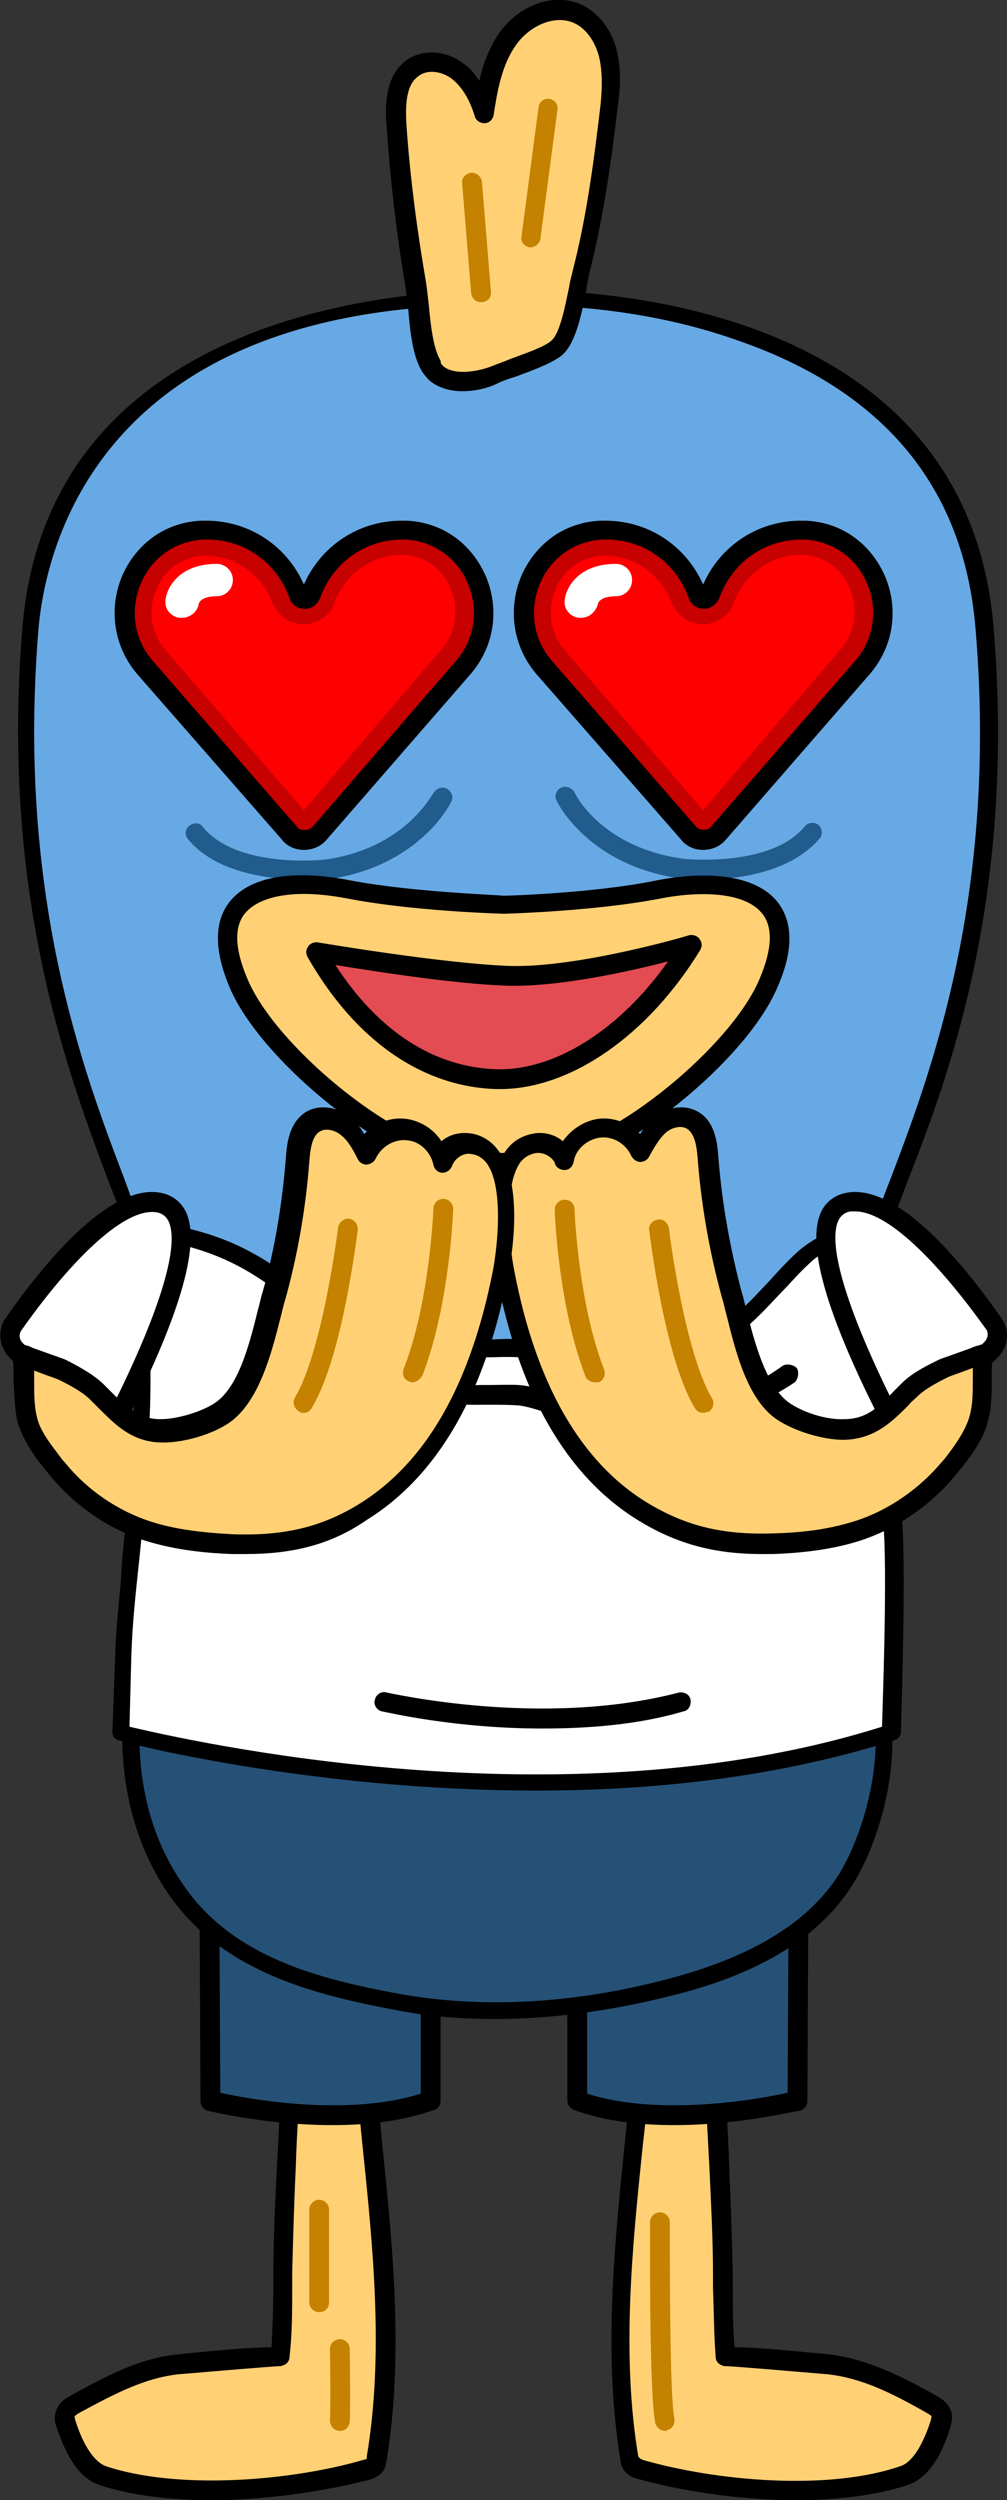 <?xml version="1.0" encoding="utf-8"?>
<!-- Generator: Adobe Illustrator 26.5.0, SVG Export Plug-In . SVG Version: 6.00 Build 0)  -->
<svg version="1.1" id="레이어_1" xmlns="http://www.w3.org/2000/svg" xmlns:xlink="http://www.w3.org/1999/xlink" x="0px"
	 y="0px" viewBox="0 0 112 278" style="enable-background:new 0 0 112 278;" xml:space="preserve">
<rect x="0" y="0" width="112" height="278" fill="#333333" stroke="none"/>
<g>
	<g>
		<path style="fill:#FFD174;" d="M78.7,218.2c0.6,0.6,0.3,4.6,0.4,5.5c0.1,2,0.3,3.9,0.4,5.9c0.2,3.8,0.5,7.6,0.6,11.4
			c0.2,3.9,0.3,7.9,0.4,11.8c0,3.1,0,6.2,0.3,9.3c0-0.1,10.3,0.8,11.4,0.9c4.1,0.4,7.8,2.4,11.3,4.4c0.5,0.3,1.1,0.6,1.2,1.2
			c0.1,0.4,0,0.7-0.1,1.1c-0.6,2-1.9,4.9-4,5.7c-8.3,2.8-21.2,1.7-29.5-0.7c-0.3-0.1-0.6-0.2-0.8-0.4c-0.2-0.2-0.2-0.5-0.3-0.8
			c-2.8-16.7,1.1-34,1.9-50.8c0.1-1.4,0.2-3,1-4.1C73.8,217.1,77.6,217.2,78.7,218.2z"/>
		<path d="M88.5,278c-6.2,0-12.7-1-17.7-2.4c-0.3-0.1-0.9-0.3-1.3-0.8c-0.4-0.5-0.5-1-0.5-1.3c-1.9-11.6-0.7-23.6,0.5-35.3
			c0.5-5.2,1.1-10.6,1.3-15.8c0.1-1.4,0.2-3.2,1.2-4.7c0.6-0.9,1.9-1.2,2.8-1.3c1.5-0.2,3.6,0.1,4.6,1c0.7,0.6,0.8,2,0.7,5.1
			c0,0.5,0,0.9,0,1.1c0.1,2,0.3,3.9,0.4,5.9c0.2,3.8,0.5,7.6,0.6,11.4c0.2,4.3,0.3,8.1,0.4,11.8l0,1.7c0,2.2,0,4.4,0.2,6.6
			c2.6,0,7.4,0.5,10.6,0.8c4.1,0.5,7.9,2.4,11.7,4.5c0.5,0.3,1.5,0.8,1.8,1.9c0.2,0.6,0,1.2-0.1,1.7c-1.1,3.6-2.7,5.7-4.7,6.4
			C97.4,277.5,93,278,88.5,278z M71.2,273.4c0,0,0.2,0,0.2,0.1c8.3,2.4,20.8,3.5,28.8,0.7c1.2-0.4,2.4-2.2,3.3-5
			c0.1-0.3,0.1-0.5,0.1-0.5c0-0.1-0.2-0.2-0.7-0.5c-3.7-2.1-7.1-3.8-10.9-4.2c-1.2-0.1-10.5-0.9-11.3-0.9c-0.1,0-0.3,0-0.4-0.1
			c-0.4-0.1-0.7-0.5-0.7-0.9c-0.2-2.6-0.2-5.2-0.3-7.7l0-1.6c0-3.7-0.2-7.5-0.4-11.8c-0.2-3.8-0.4-7.6-0.6-11.3
			c-0.1-2-0.3-3.9-0.4-5.9c0-0.3,0-0.7,0-1.3c0-0.9,0.1-2.9-0.1-3.5c-0.4-0.2-1.3-0.4-2.5-0.4c-1,0.1-1.5,0.3-1.6,0.4
			c-0.6,0.9-0.7,2.1-0.8,3.6c-0.3,5.3-0.8,10.7-1.4,15.9c-1.2,11.5-2.4,23.4-0.5,34.7C71.1,273.2,71.2,273.4,71.2,273.4
			C71.2,273.4,71.2,273.4,71.2,273.4z M78,219L78,219L78,219z M78,219C78,219,78,219,78,219C78,219,78,219,78,219
			C78,219,78,219,78,219z M77.8,218.8L77.8,218.8L77.8,218.8z"/>
	</g>
	<g>
		<path style="fill:#265176;" d="M88.7,212.9l-0.1,20.7c0,0-14.5,3.6-24.5,0v-11.8"/>
		<path d="M75,236.3c-3.7,0-7.7-0.4-11.2-1.7c-0.4-0.2-0.7-0.6-0.7-1v-11.8c0-0.6,0.5-1.1,1.1-1.1s1.1,0.5,1.1,1.1v11
			c8.1,2.6,19.2,0.6,22.3-0.1l0.1-19.8c0-0.6,0.5-1.1,1.1-1.1c0,0,0,0,0,0c0.6,0,1.1,0.5,1.1,1.1l-0.1,20.7c0,0.5-0.3,0.9-0.8,1.1
			C88.5,234.7,82.2,236.3,75,236.3z"/>
	</g>
	<path style="fill:#C48200;" d="M74,270.3c-0.5,0-0.9-0.3-1.1-0.8c-0.7-3-0.6-20.4-0.6-22.4c0-0.6,0.5-1.1,1.1-1.1
		c0.6,0,1.1,0.5,1.1,1.1c0,5.3,0,19.5,0.5,21.8c0.1,0.6-0.2,1.2-0.8,1.3C74.2,270.3,74.1,270.3,74,270.3z"/>
</g>
<g>
	<g>
		<path style="fill:#FFD174;" d="M33.3,218.2c-0.6,0.6-0.3,4.6-0.4,5.5c-0.1,2-0.3,3.9-0.4,5.9c-0.2,3.8-0.5,7.6-0.6,11.4
			c-0.2,3.9-0.3,7.9-0.4,11.8c0,3.1,0,6.2-0.3,9.3c0-0.1-10.3,0.8-11.4,0.9c-4.1,0.4-7.8,2.4-11.3,4.4c-0.5,0.3-1.1,0.6-1.2,1.2
			c-0.1,0.4,0,0.7,0.1,1.1c0.6,2,1.9,4.9,4,5.7c8.3,2.8,21.2,1.7,29.5-0.7c0.3-0.1,0.6-0.2,0.8-0.4c0.2-0.2,0.2-0.5,0.3-0.8
			c2.8-16.7-1.1-34-1.9-50.8c-0.1-1.4-0.2-3-1-4.1C38.2,217.1,34.4,217.2,33.3,218.2z"/>
		<path d="M23.5,278c-4.5,0-8.9-0.5-12.5-1.7c-2-0.7-3.5-2.8-4.7-6.4c-0.2-0.5-0.3-1.1-0.1-1.7c0.3-1.1,1.2-1.6,1.8-1.9
			c3.8-2.1,7.6-4.1,11.7-4.5c3.8-0.4,8.1-0.8,10.5-0.8c0,0,0,0,0,0c0.1-2.2,0.2-4.4,0.2-6.6l0-1.7c0-3.7,0.2-7.6,0.4-11.8
			c0.2-3.8,0.4-7.6,0.6-11.4c0.1-2,0.3-3.9,0.4-5.9c0-0.2,0-0.6,0-1.1c-0.1-3.2,0-4.4,0.7-5l0,0v0c1-0.9,3.1-1.2,4.6-1
			c1,0.1,2.2,0.4,2.9,1.3c1,1.5,1.1,3.3,1.2,4.7c0.3,5.2,0.8,10.6,1.3,15.8c1.2,11.6,2.4,23.7,0.5,35.3c-0.1,0.3-0.1,0.9-0.5,1.3
			c-0.4,0.5-1,0.7-1.3,0.8C36.2,277,29.7,278,23.5,278z M31.2,263.1c-0.8,0-10.1,0.8-11.3,0.9c-3.8,0.4-7.2,2.2-10.9,4.2
			c-0.6,0.3-0.7,0.5-0.7,0.5c0,0,0,0.2,0.1,0.5c0.9,2.8,2.1,4.5,3.3,5c8,2.7,20.6,1.7,28.8-0.7c0.1,0,0.3-0.1,0.3-0.1h0
			c0,0,0-0.2,0-0.3c1.9-11.3,0.7-23.2-0.5-34.7c-0.5-5.2-1.1-10.6-1.4-15.9c-0.1-1.5-0.2-2.7-0.8-3.6c-0.1-0.1-0.6-0.3-1.6-0.4
			c-1.2-0.1-2.1,0.2-2.5,0.4c-0.2,0.6-0.1,2.6-0.1,3.5c0,0.6,0,1.1,0,1.3c-0.1,2-0.3,3.9-0.4,5.9c-0.2,3.8-0.5,7.6-0.6,11.3
			c-0.2,4.2-0.3,8-0.4,11.8l0,1.7c0,2.5,0,5.1-0.3,7.7c0,0.4-0.3,0.8-0.7,0.9C31.5,263,31.3,263.1,31.2,263.1z M34,219L34,219
			L34,219C34,219,34,219,34,219z M33.3,218.2L33.3,218.2L33.3,218.2z"/>
	</g>
	<g>
		<path style="fill:#265176;" d="M23.3,212.9l0.1,20.7c0,0,14.5,3.6,24.5,0v-11.8"/>
		<path d="M37,236.3c-7.2,0-13.5-1.5-13.9-1.6c-0.5-0.1-0.8-0.6-0.8-1.1l-0.1-20.7c0-0.6,0.5-1.1,1.1-1.1c0,0,0,0,0,0
			c0.6,0,1.1,0.5,1.1,1.1l0.1,19.8c3.1,0.7,14.1,2.7,22.3,0.1v-11c0-0.6,0.5-1.1,1.1-1.1c0.6,0,1.1,0.5,1.1,1.1v11.8
			c0,0.5-0.3,0.9-0.7,1C44.7,235.9,40.7,236.3,37,236.3z"/>
	</g>
	<path style="fill:#C48200;" d="M37.8,270.3C37.8,270.3,37.7,270.3,37.8,270.3c-0.7,0-1.1-0.6-1.1-1.2c0.1-1.8,0-7.8,0-7.9
		c0-0.6,0.5-1.1,1.1-1.1c0.6,0,1.1,0.5,1.1,1.1c0,0.2,0.1,6.1,0,8.1C38.8,269.9,38.4,270.3,37.8,270.3z"/>
	<path style="fill:#C48200;" d="M35.5,257.1c-0.6,0-1.1-0.5-1.1-1.1v-10.3c0-0.6,0.5-1.1,1.1-1.1s1.1,0.5,1.1,1.1v10.3
		C36.6,256.7,36.1,257.1,35.5,257.1z"/>
</g>
<g>
	<path style="fill:#67A9E4;" d="M54.6,33c-9.2,0-48.3,2.1-51.2,36.6c-2.5,29.9,5,49.7,9.5,61.6c1.5,4,2.7,7.2,3.2,9.7
		c1.2,7.3,0.2,15.3-0.8,23c-0.5,4.5-1.1,8.7-1.2,12.9v0.9c-0.3,12.1-0.9,28.8,10.9,35.7c18.2,10.8,41.8,11,61.6,0.7
		c12.4-6.5,12.3-22,12.2-33.3c0-8-0.8-16.1-1.4-24c-0.1-1.3-0.2-2.5-0.4-3.8c-0.4-4-0.9-8.2-0.2-12.1l0,0c0.4-2.5,1.6-5.7,3.2-9.7
		c4.5-11.9,12.1-31.8,9.5-61.6c-3.3-39-52.6-36.6-53-36.6C56.5,33,55.8,33,54.6,33z"/>
	<path d="M56.1,222.6c-11.1,0-22-2.8-31.4-8.4c-12.2-7.2-11.6-24.1-11.3-36.4V177c0.1-4.1,0.7-8.4,1.2-12.9c1-7.7,2-15.7,0.8-22.8
		c-0.4-2.4-1.6-5.6-3.2-9.6c-4.5-12-12.2-32-9.7-62c3-35.7,43.9-37.4,52.1-37.4c1.2,0,2,0,2,0c0.3,0,50.6-2.4,53.9,37.4
		c2.5,30.1-5,50.1-9.7,62c-1.5,4-2.7,7.2-3.2,9.6c-0.7,3.7-0.2,7.9,0.2,11.8c0.1,1.3,0.3,2.5,0.4,3.8c0.7,7.9,1.3,16,1.4,24.1
		c0.1,11.6,0.2,27.3-12.7,34.1C77.3,220,66.6,222.6,56.1,222.6z M54.6,33.9c-43.9,0-49.5,27.4-50.3,35.8c-2.5,29.7,5,49.5,9.5,61.3
		c1.5,4.1,2.7,7.3,3.2,9.9c1.2,7.4,0.2,15.4-0.8,23.2c-0.5,4.6-1.1,8.7-1.2,12.9v0.9c-0.3,11.9-0.9,28.2,10.4,34.9
		c18,10.6,41.3,10.9,60.7,0.7c12-6.3,11.9-21.5,11.7-32.5c0-8-0.8-16.1-1.4-23.9c-0.1-1.3-0.2-2.5-0.4-3.7
		c-0.4-4.1-0.9-8.3-0.2-12.3c0.4-2.6,1.6-5.8,3.2-9.9c4.5-11.8,12-31.6,9.5-61.3c-1.3-15.8-10.3-26.6-26.9-32.2
		C69,33.3,56.6,34,56.5,34C56.5,33.9,55.7,33.9,54.6,33.9z"/>
</g>
<g>
	<path style="fill:#265176;" d="M14.4,188.6c0.4,0.2,0.1,3.9,0.1,4.3c0,6,1.6,12.2,5.1,17.3c5.5,8.2,15.2,10.8,24.5,12.5
		c9.9,1.8,20.1,0.9,29.8-1.5c7.8-1.9,16.1-5.5,20.3-12.5c3.1-5.4,5-14.1,3.4-20.1c0,0-23.1,6.9-42.7,5.4
		C54.9,194,22,192.1,14.4,188.6z"/>
	<path d="M55,224.5c-3.8,0-7.5-0.3-11-1c-9-1.7-19.2-4.2-25.2-12.8c-3.5-5.1-5.2-11.2-5.2-17.7c0-0.1,0-0.3,0-0.6
		c0.1-1.6,0.1-2.7,0.1-3.1c-0.2-0.2-0.2-0.6-0.1-1c0.2-0.4,0.8-0.6,1.2-0.4c7.3,3.3,39.9,5.3,40.2,5.3c19.1,1.5,42-5.3,42.4-5.4
		c0.2-0.1,0.5,0,0.8,0.1c0.2,0.1,0.3,0.3,0.4,0.5c1.8,6.6-0.4,15.5-3.5,20.7c-3.6,6.1-10.4,10.4-20.8,12.9
		C67.5,223.7,61,224.5,55,224.5z M15.6,190c0,0.6,0,1.4-0.1,2.4c0,0.3,0,0.5,0,0.5c0,6.3,1.6,12,4.9,16.7c5.5,8.1,15.3,10.5,24,12.1
		c8.9,1.6,18.8,1.2,29.3-1.5c9.9-2.5,16.4-6.5,19.8-12.1c2.7-4.6,4.8-12.6,3.5-18.4c-4.6,1.3-24.9,6.6-42,5.2
		C53.6,194.9,25.3,193.1,15.6,190z M14,189.4L14,189.4L14,189.4z"/>
</g>
<g>
	<g>
		<path style="fill:#FFFFFF;" d="M100.4,135.9c-4.2,1.1-7.9,1-11.2,4c-2.9,2.7-5.1,6-8.5,8.2c-8.3,5.7-16.3,1.4-25.2,1.8
			c-9.4,0.4-18.4-3.4-26-8.6c-5.6-3.8-10.3-4.2-16.9-5.6c0.8,2,1.3,4,1.9,6c1.3,4.7,1.3,9.4,1.1,14.2c-0.2,4.7-0.3,9.4-0.9,14
			c-0.4,4.8-1.1,9.3-1.2,14.1c-0.1,2.8-0.2,5.6-0.3,8.3c0,0,46.6,12.6,85.5,0c0,0,0.7-20.2,0-24.7c0,0-0.8-12.7-0.8-15L100.4,135.9z
			"/>
		<path d="M59.7,199.1c-25.3,0-46.2-5.4-46.5-5.6c-0.4-0.1-0.7-0.4-0.7-0.9l0.3-8.3c0.1-3.8,0.6-7.6,0.9-11.2l0.3-2.9
			c0.4-4.7,0.7-9.4,0.9-14c0.2-4.3,0.2-9.3-1.1-14c-0.6-2-1.2-4-1.9-5.9c-0.1-0.3,0-0.7,0.2-0.9s0.6-0.3,0.9-0.3
			c0.9,0.2,1.8,0.3,2.6,0.4c5.4,1,9.6,1.8,14.6,5.1c8.8,5.9,17.4,8.8,25.4,8.3c2.9-0.1,5.7,0.2,8.5,0.6c5.6,0.7,11,1.3,16.2-2.2
			c2-1.3,3.6-3.1,5.3-4.9c1-1.1,2-2.2,3.1-3.2c2.6-2.3,5.5-2.9,8.5-3.6c1-0.2,2-0.4,3.1-0.7c0.3-0.1,0.7,0,0.9,0.2s0.3,0.4,0.3,0.8
			l-2.1,17.1c0,2.2,0.8,14.7,0.8,14.9c0.7,4.3,0,23.9,0,24.7c0,0.3-0.2,0.7-0.7,0.9C86.3,197.7,72.4,199.1,59.7,199.1z M14.4,192
			c6,1.4,48.2,11.2,83.7,0c0.1-3.4,0.7-20,0-23.8c0-0.6-0.8-12.8-0.8-15.1l2-15.9c-0.7,0.1-1.2,0.2-1.9,0.3c-2.9,0.6-5.4,1-7.5,3.1
			c-1.1,1-2,2.1-3,3.1c-1.7,1.8-3.4,3.7-5.6,5.2c-5.9,4-11.9,3.2-17.6,2.6c-2.7-0.3-5.4-0.7-8.2-0.6c-8.5,0.3-17.4-2.6-26.6-8.7
			c-4.7-3.1-8.7-3.9-13.9-4.9c-0.3-0.1-0.7-0.1-1-0.2c0.6,1.4,1,3,1.5,4.6c1.3,4.9,1.3,10.1,1.2,14.6c-0.2,4.7-0.4,9.4-0.9,14.1
			l-0.3,2.9c-0.4,3.8-0.8,7.3-0.9,11.1L14.4,192z"/>
	</g>
	<path d="M60.3,192.2c-9.7,0-17.2-1.8-17.8-1.9s-1-0.8-0.8-1.3c0.1-0.6,0.8-1,1.3-0.8c0.2,0,17.2,4,32.5,0c0.6-0.1,1.2,0.2,1.3,0.8
		c0.1,0.6-0.2,1.2-0.8,1.3C70.9,191.8,65.4,192.2,60.3,192.2z"/>
	<path d="M71.3,159c-2.9,0-5.8-0.4-8.6-1.3c-0.4-0.1-0.9-0.3-1.3-0.4c-1.2-0.4-2.3-0.8-3.5-1c-1-0.1-2.1-0.1-3.2-0.1
		c-0.4,0-0.8,0-1.1,0c-5.4,0.1-10.7-1.2-15.5-3.8c-0.6-0.3-0.8-1-0.4-1.4c0.3-0.6,1-0.8,1.6-0.4c4.4,2.3,9.4,3.6,14.4,3.4
		c0.3,0,0.8,0,1.1,0c1.2,0,2.5-0.1,3.7,0.1c1.3,0.2,2.7,0.7,3.9,1.1c0.4,0.1,0.9,0.3,1.2,0.4c7.8,2.4,16.8,1.1,23.4-3.7
		c0.4-0.3,1.2-0.2,1.6,0.2c0.3,0.4,0.2,1.2-0.2,1.6C83.3,157.1,77.3,159,71.3,159z"/>
</g>
<g>
	<path style="fill:#FFFFFF;" d="M110.2,150.1c0.8-0.8,0.9-2,0.3-2.9c-2.8-4-10.6-14.3-16.1-13.5c-6.1,0.9-0.1,14.8,4.4,23.7
		c0.7,1.4,2.6,1.7,3.7,0.6L110.2,150.1z"/>
	<path d="M100.9,159.7c-0.2,0-0.3,0-0.5,0c-1.1-0.2-2-0.8-2.5-1.8c-6.1-12-8.3-19.8-6.5-23.3c0.6-1.1,1.6-1.8,2.9-2
		c5.8-0.9,13.2,8.4,17.1,14c0.9,1.3,0.8,3.1-0.4,4.3v0l-7.7,7.9C102.7,159.4,101.8,159.7,100.9,159.7z M95.1,134.7
		c-0.2,0-0.3,0-0.5,0c-0.6,0.1-1,0.4-1.3,0.9c-1.4,2.7,1,10.4,6.5,21.3c0.2,0.3,0.5,0.6,0.9,0.6c0.4,0.1,0.8-0.1,1.1-0.4l7.7-7.9
		c0.4-0.4,0.5-1.1,0.1-1.5C105.1,141.4,99.1,134.7,95.1,134.7z"/>
</g>
<g>
	<path style="fill:#FFFFFF;" d="M1.8,150.1c-0.8-0.8-0.9-2-0.3-2.9c2.8-4,10.6-14.3,16.1-13.5c6.1,0.9,0.1,14.8-4.4,23.7
		c-0.7,1.4-2.6,1.7-3.7,0.6L1.8,150.1z"/>
	<path d="M11.1,159.7c-0.9,0-1.8-0.4-2.5-1L1,150.9c-1.1-1.2-1.3-3-0.4-4.3c3.9-5.6,11.3-14.9,17.1-14c1.3,0.2,2.3,0.9,2.9,2
		c1.8,3.4-0.4,11.3-6.5,23.3c-0.5,1-1.4,1.6-2.5,1.8C11.5,159.7,11.3,159.7,11.1,159.7z M2.5,149.3l7.7,7.9c0.3,0.3,0.7,0.4,1.1,0.4
		c0.4-0.1,0.7-0.3,0.9-0.6c5.5-10.9,7.9-18.6,6.5-21.3c-0.3-0.5-0.7-0.8-1.3-0.9c-3.9-0.6-10.3,6.4-15,13.1
		C2.1,148.3,2.1,148.9,2.5,149.3L2.5,149.3z"/>
</g>
<path style="fill:#215C8D;" d="M33.8,97.8c-3.5,0-9.7-0.6-12.9-4.5c-0.4-0.5-0.3-1.2,0.2-1.5c0.5-0.4,1.2-0.3,1.5,0.2
	c3.8,4.6,13.3,3.6,13.4,3.6c9.1-1.2,12.1-7.4,12.2-7.4c0.3-0.5,0.9-0.8,1.5-0.5c0.5,0.3,0.8,0.9,0.5,1.4c-0.1,0.3-3.6,7.3-13.9,8.7
	C36.2,97.7,35.2,97.8,33.8,97.8z"/>
<path style="fill:#215C8D;" d="M78.2,97.8c-1.4,0-2.3-0.1-2.4-0.1c-10.3-1.4-13.8-8.4-13.9-8.7c-0.3-0.5,0-1.2,0.5-1.4
	c0.5-0.3,1.2,0,1.5,0.5c0.1,0.3,3.1,6.2,12.2,7.4c0.1,0,9.6,1,13.4-3.6c0.4-0.5,1.1-0.5,1.5-0.2c0.5,0.4,0.5,1.1,0.2,1.5
	C87.8,97.2,81.6,97.8,78.2,97.8z"/>
<g>
	<g>
		<path style="fill:#FFD174;" d="M56,100.5c0,0-10.1-0.3-17.2-1.7S22,98.3,26.5,109.2c3.2,7.8,16.8,18.9,24.4,19.8
			c3.4,0.4,6.8,0.4,10.2,0c7.5-0.9,21.1-12,24.4-19.8c4.6-10.9-5.1-11.8-12.3-10.4C66.1,100.2,56,100.5,56,100.5z"/>
		<path d="M56,130.4c-1.7,0-3.5-0.1-5.2-0.3c-7.9-0.9-21.9-12.2-25.3-20.4c-1.7-4.1-1.7-7.3,0.1-9.5c3.2-3.9,10.4-2.9,13.4-2.3
			c6.8,1.3,16.4,1.6,17,1.7c0.6,0,10.2-0.3,17-1.7c3-0.6,10.2-1.5,13.4,2.3c1.8,2.2,1.9,5.4,0.1,9.5c-3.4,8.2-17.4,19.5-25.3,20.4
			C59.5,130.3,57.7,130.4,56,130.4z M33.8,99.4c-2.7,0-5.2,0.6-6.5,2.1c-1.3,1.5-1.2,4,0.2,7.3c3.1,7.5,16.3,18.3,23.5,19.1
			c3.3,0.4,6.7,0.4,10,0c7.2-0.8,20.4-11.6,23.5-19.1c1.4-3.3,1.5-5.8,0.2-7.3c-2-2.4-7.1-2.4-11.2-1.6c-7.1,1.4-17,1.7-17.4,1.7
			c0,0,0,0-0.1,0c-0.4,0-10.3-0.3-17.4-1.7C37,99.6,35.4,99.4,33.8,99.4z"/>
	</g>
	<g>
		<path style="fill:#E34C52;" d="M76.8,105.1c0,0-12.7,3.7-20.4,3.4s-21.2-2.7-21.2-2.7c5.3,9.3,12.5,14,20.2,14.1
			C63,120.2,71.4,114.2,76.8,105.1z"/>
		<path d="M55.6,121.1c-0.1,0-0.2,0-0.3,0c-8.3-0.2-15.8-5.4-21.1-14.7c-0.2-0.4-0.2-0.8,0.1-1.2c0.2-0.3,0.7-0.5,1.1-0.4
			c0.1,0,13.5,2.3,21.1,2.6c7.5,0.3,19.9-3.3,20.1-3.4c0.4-0.1,0.9,0,1.2,0.4c0.3,0.4,0.3,0.8,0.1,1.2
			C72.1,115.1,63.5,121.1,55.6,121.1z M37.3,107.3c4.8,7.4,11,11.4,18,11.6c0.1,0,0.2,0,0.3,0c6.4,0,13.5-4.6,18.7-12
			c-4.2,1.1-12.3,2.9-18,2.7C50.5,109.4,41.6,108,37.3,107.3z"/>
	</g>
</g>
<g>
	<g>
		<path style="fill:#FFD174;" d="M48.7,41.6c-0.3-0.2-0.5-0.5-0.7-0.8c-1.3-2.1-1.3-6.6-1.8-9.1c-1-5.9-1.7-11.8-2.2-17.8
			c-0.2-2.3-0.1-5,1.8-6.3C47.3,6.6,49.5,6.9,51,8c1.5,1.1,2.3,2.8,2.9,4.6c0.5-2.9,1-5.9,2.7-8.3c1.7-2.4,4.9-4,7.6-2.9
			c1.8,0.7,3.1,2.6,3.6,4.5s0.4,3.9,0.1,5.9c-0.7,6.2-1.6,12.5-3.2,18.6c-0.5,2-1.1,6.9-2.7,8.3c-1.3,1.1-4.9,2.1-6.6,2.8
			C53.4,42.4,50.4,42.9,48.7,41.6z"/>
		<path d="M51.4,43.5c-1.2,0-2.4-0.3-3.4-1c0,0,0,0,0,0c-0.4-0.3-0.7-0.7-1-1.1c-1.1-1.7-1.4-4.6-1.6-7.1c-0.1-0.9-0.2-1.7-0.3-2.4
			C44.1,26,43.4,20,43,14c-0.2-2.5-0.1-5.6,2.2-7.3c1.8-1.3,4.5-1.1,6.4,0.4c0.7,0.5,1.2,1.1,1.7,1.9c0.4-1.8,1.1-3.7,2.2-5.3
			c1.9-2.7,5.5-4.6,8.9-3.3c2,0.8,3.6,2.8,4.2,5.2c0.5,2.1,0.4,4.3,0.1,6.3c-0.7,6-1.6,12.4-3.2,18.7c-0.1,0.4-0.2,1-0.3,1.7
			c-0.6,3.2-1.3,6-2.7,7.2c-1.1,0.9-3.3,1.7-5.2,2.4c-0.7,0.2-1.2,0.4-1.7,0.6C54.5,43.1,53,43.5,51.4,43.5z M49.4,40.8
			c1.2,0.9,3.7,0.6,5.6-0.2c0.5-0.2,1.1-0.4,1.8-0.7c1.6-0.6,3.7-1.3,4.5-2c1-0.8,1.6-4.1,2-6c0.1-0.7,0.3-1.3,0.4-1.8
			c1.6-6.2,2.4-12.6,3.1-18.5C67,9.6,67,7.8,66.6,6.2c-0.5-1.8-1.6-3.2-2.9-3.7c-2.3-0.9-5,0.6-6.3,2.5c-1.6,2.2-2.1,5.2-2.5,7.8
			c-0.1,0.5-0.5,0.9-1,0.9c-0.5,0-1-0.3-1.1-0.8c-0.6-1.9-1.4-3.2-2.5-4.1c-1-0.8-2.7-1.2-3.8-0.3c-1.4,1-1.4,3.4-1.3,5.3
			c0.4,5.9,1.2,11.9,2.2,17.7c0.1,0.7,0.2,1.6,0.3,2.5c0.2,2.2,0.5,4.8,1.3,6.1C49,40.5,49.2,40.6,49.4,40.8z"/>
	</g>
	<path style="fill:#C48200;" d="M53.5,33.6c-0.6,0-1-0.4-1.1-1l-1-12.2c-0.1-0.6,0.4-1.1,1-1.2c0.6,0,1.1,0.4,1.2,1l1,12.2
		C54.7,33.1,54.2,33.6,53.5,33.6C53.6,33.6,53.6,33.6,53.5,33.6z"/>
	<path style="fill:#C48200;" d="M59,27.5c0,0-0.1,0-0.1,0c-0.6-0.1-1-0.6-0.9-1.2l1.9-14.4c0.1-0.6,0.6-1,1.2-0.9
		c0.6,0.1,1,0.6,0.9,1.2l-1.9,14.4C60,27.1,59.5,27.5,59,27.5z"/>
</g>
<g>
	<g>
		<path style="fill:#C70000;" d="M89.6,58.9c-0.3,0-0.5,0-0.8,0c-4.6,0.1-8.4,3.1-9.9,7.2c-0.2,0.7-1.2,0.7-1.4,0
			C76,62,72.2,59,67.6,58.9c-0.3,0-0.5,0-0.8,0c-7.6,0.4-11.2,9.6-6.2,15.3l16,18.4c0.9,1,2.5,1,3.4,0l16-18.4
			C100.8,68.5,97.2,59.4,89.6,58.9z"/>
		<path d="M78.2,94.5c-1,0-1.9-0.4-2.5-1.2L59.7,75c-2.6-3-3.3-7.2-1.7-11c1.6-3.6,4.8-5.9,8.7-6.1c0.3,0,0.6,0,0.9,0
			c4.6,0.1,8.7,2.8,10.6,7.1c1.9-4.3,6-7,10.6-7.1c0.3,0,0.6,0,0.9,0l0,0c3.9,0.2,7.1,2.5,8.7,6.1c1.6,3.7,1,7.9-1.7,11l-16,18.4
			C80.1,94.1,79.2,94.5,78.2,94.5z M67.4,60c-0.2,0-0.4,0-0.5,0c-3,0.2-5.6,2-6.8,4.8c-1.3,3-0.8,6.3,1.3,8.7l16,18.4
			c0.4,0.5,1.3,0.5,1.7,0l16-18.4c2.1-2.4,2.6-5.7,1.3-8.7c-1.2-2.8-3.8-4.6-6.8-4.8l0,0c-0.2,0-0.5,0-0.7,0c-4,0.1-7.5,2.6-8.9,6.5
			c-0.3,0.7-1,1.2-1.7,1.2c-0.8,0-1.5-0.5-1.7-1.2c-1.4-3.9-4.9-6.4-8.9-6.5C67.5,60,67.4,60,67.4,60z"/>
	</g>
	<path style="fill:#FF0000;" d="M62.8,72.3c-1.9-2.2-1.8-5-1-6.8c0.9-2.2,2.9-3.6,5.2-3.7c0.1,0,0.3,0,0.4,0l0.1,0
		c3.1,0.1,5.9,2,7.1,5c0.6,1.4,1.8,2.6,3.4,2.6c1.6,0.1,3.1-0.9,3.6-2.4c1.2-3.1,4-5.2,7.2-5.3l0.1,0c0.1,0,0.3,0,0.4,0
		c2.3,0.1,4.3,1.5,5.2,3.7c0.8,1.8,0.9,4.6-1,6.8L78.2,90.1L62.8,72.3z"/>
	<path style="fill:#FFFFFF;" d="M64.6,68.7c-0.1,0-0.2,0-0.2,0c-1-0.1-1.7-1-1.6-1.9c0.1-1.4,1.5-4.1,5.7-4.1c1,0,1.8,0.8,1.8,1.8
		c0,1-0.8,1.8-1.8,1.8c-1.7,0-2,0.7-2,0.9C66.2,68.1,65.5,68.7,64.6,68.7z"/>
</g>
<g>
	<g>
		<path style="fill:#C70000;" d="M45.2,58.9c-0.3,0-0.5,0-0.8,0C39.8,59,36,62,34.5,66.1c-0.2,0.7-1.2,0.7-1.4,0
			c-1.5-4.1-5.3-7.1-9.9-7.2c-0.3,0-0.5,0-0.8,0c-7.6,0.4-11.2,9.6-6.2,15.3l16,18.4c0.9,1,2.5,1,3.4,0l16-18.4
			C56.4,68.5,52.8,59.4,45.2,58.9z"/>
		<path d="M33.8,94.5C33.8,94.5,33.8,94.5,33.8,94.5c-1,0-1.9-0.4-2.5-1.2L15.3,75c-2.6-3-3.3-7.2-1.7-11c1.6-3.6,4.8-5.9,8.7-6.1
			c0.3,0,0.6,0,0.9,0c4.6,0.1,8.7,2.8,10.6,7.1c1.9-4.3,6-7,10.6-7.1c0.3,0,0.6,0,0.9,0l0,0c3.9,0.2,7.1,2.5,8.7,6.1
			c1.6,3.7,1,7.9-1.7,11l-16,18.4C35.7,94.1,34.8,94.5,33.8,94.5z M23,60c-0.2,0-0.4,0-0.5,0c-3,0.2-5.6,2-6.8,4.8
			c-1.3,3-0.8,6.3,1.3,8.7l16,18.4c0.2,0.3,0.5,0.4,0.9,0.4h0c0.3,0,0.6-0.1,0.9-0.4l15.9-18.4c2.1-2.4,2.6-5.7,1.3-8.7
			c-1.2-2.8-3.8-4.6-6.8-4.8l0,0c-0.2,0-0.5,0-0.7,0c-4,0.1-7.5,2.6-8.9,6.5c-0.3,0.7-0.9,1.2-1.7,1.2h0c-0.8,0-1.5-0.5-1.7-1.2
			c-1.4-3.9-4.9-6.4-8.9-6.5C23.1,60,23.1,60,23,60z"/>
	</g>
	<path style="fill:#FF0000;" d="M18.4,72.3c-1.9-2.2-1.8-5-1-6.8c0.9-2.2,2.9-3.6,5.2-3.7c0.1,0,0.3,0,0.4,0l0.1,0
		c3.1,0.1,5.9,2,7.1,5c0.6,1.4,1.8,2.6,3.4,2.6c1.6,0.1,3.1-0.9,3.6-2.4c1.2-3.1,4-5.2,7.2-5.3l0.1,0c0.1,0,0.3,0,0.4,0
		c2.3,0.1,4.3,1.5,5.2,3.7c0.8,1.8,0.9,4.6-1,6.8L33.8,90.1L18.4,72.3z"/>
	<path style="fill:#FFFFFF;" d="M20.2,68.7c-0.1,0-0.2,0-0.2,0c-1-0.1-1.7-1-1.6-1.9c0.1-1.4,1.5-4.1,5.7-4.1c1,0,1.8,0.8,1.8,1.8
		c0,1-0.8,1.8-1.8,1.8c-1.7,0-2,0.7-2,0.9C21.9,68.1,21.1,68.7,20.2,68.7z"/>
</g>
<g>
	<g>
		<path style="fill:#FFD174;" d="M106.8,161.9c-0.4,0.5-0.8,1-1.1,1.4c-2.6,3.2-6.2,5.7-10.1,7c-3,1-6.2,1.3-9.4,1.4
			c-5.5,0.2-10-0.7-14.7-3.6c-9.2-5.7-13.3-16.4-15.2-26.5c-0.6-3.3-1.9-13.9,3.5-14.4c1.3-0.1,2.7,0.8,3.1,2c0.3-1.9,2-3.4,3.9-3.6
			c1.9-0.2,3.8,0.9,4.6,2.6c0.6-1.1,1.2-2.3,2.2-3.1s2.5-1.2,3.6-0.5c1.4,0.8,1.6,2.6,1.7,4.2c0.4,5.1,1.3,10.3,2.6,15.2
			c1,3.8,2.2,10.6,5.8,12.9c1.7,1.2,4.6,2.1,6.7,2c3.4,0,5.1-2.3,7.2-4.4c1.1-1,2.5-1.8,3.9-2.5c0.4-0.2,4.4-1.6,4.4-1.6
			c-0.2,2.4,0.1,5.1-0.5,7.4C108.5,159.3,107.7,160.7,106.8,161.9z"/>
		<path d="M84.7,172.8c-5.4,0-9.6-1.2-13.8-3.8c-7.9-4.9-13.2-14.1-15.7-27.3c-0.2-1-1.8-9.9,1.1-13.8c0.8-1.1,1.9-1.7,3.3-1.9
			c1.1-0.1,2.2,0.2,3,0.9c0.9-1.3,2.4-2.3,4-2.5c1.7-0.2,3.4,0.5,4.6,1.7c0.4-0.7,1-1.3,1.6-1.9c1.2-1,3.2-1.5,4.8-0.6
			c2,1.1,2.2,3.7,2.3,5.1c0.4,5.1,1.3,10.1,2.6,15c0.2,0.6,0.3,1.2,0.5,1.9c0.9,3.6,2.2,8.6,4.8,10.4c1.6,1.1,4.2,1.9,6.1,1.8
			c2.5,0,3.9-1.4,5.6-3.2c0.3-0.3,0.6-0.6,0.8-0.8c1.2-1.2,2.9-2,4.1-2.6c0.2-0.1,1.1-0.4,3.6-1.3c0.4-0.2,0.8-0.3,0.9-0.3
			c0.1-0.1,0.3-0.1,0.5-0.1c0.6,0,1,0.5,1,1.1c0,0.1,0,0.2,0,0.3c-0.1,0.8-0.1,1.6-0.1,2.5c0,1.6,0,3.3-0.5,4.9
			c-0.3,1.2-1.1,2.6-2.3,4.2l0,0c-0.4,0.5-0.8,1-1.2,1.5c-2.8,3.4-6.6,6-10.6,7.3c-3.4,1.1-7,1.4-9.7,1.5
			C85.7,172.8,85.2,172.8,84.7,172.8z M59.9,128.2c-0.1,0-0.1,0-0.2,0c-0.7,0.1-1.3,0.4-1.8,1c-1.9,2.6-1.3,9.1-0.7,12.1
			c2.4,12.6,7.4,21.3,14.8,25.8c4.3,2.6,8.4,3.6,14.1,3.4c3.8-0.1,6.6-0.6,9.1-1.4c3.7-1.2,7.1-3.6,9.6-6.6c0.4-0.4,0.7-0.9,1.1-1.4
			c0,0,0,0,0,0c1-1.4,1.6-2.5,1.9-3.5c0.4-1.3,0.4-2.8,0.4-4.3c0-0.4,0-0.8,0-1.2c-1,0.4-2.5,0.9-2.7,1c-1.2,0.6-2.6,1.3-3.6,2.3
			c-0.3,0.3-0.6,0.5-0.8,0.8c-1.9,1.9-3.8,3.8-7.2,3.9c0,0-0.1,0-0.1,0c-2.2,0-5.3-0.9-7.3-2.2c-3.4-2.2-4.7-7.7-5.7-11.7
			c-0.2-0.7-0.3-1.3-0.5-1.9c-1.4-5.1-2.3-10.3-2.7-15.4c-0.1-1.4-0.3-2.8-1.2-3.4c-0.7-0.4-1.7-0.1-2.3,0.4
			c-0.8,0.7-1.4,1.8-1.9,2.7c-0.2,0.4-0.6,0.6-1,0.6c-0.4,0-0.8-0.3-1-0.7c-0.6-1.3-2-2.2-3.5-2c-1.4,0.2-2.7,1.3-2.9,2.7
			c-0.1,0.5-0.5,0.9-1,0.9c-0.5,0-1-0.3-1.1-0.8C61.5,128.8,60.7,128.2,59.9,128.2z"/>
	</g>
	<path style="fill:#C48200;" d="M78.2,157.1c-0.4,0-0.7-0.2-0.9-0.5c-3.4-5.6-5-19.2-5.1-19.8c-0.1-0.6,0.4-1.1,1-1.2
		c0.6-0.1,1.1,0.4,1.2,1c0,0.1,1.7,13.7,4.8,18.9c0.3,0.5,0.1,1.2-0.4,1.5C78.6,157,78.4,157.1,78.2,157.1z"/>
	<path style="fill:#C48200;" d="M66.1,153.7c-0.4,0-0.9-0.3-1-0.7c-3-7.8-3.4-18-3.4-18.5c0-0.6,0.5-1.1,1.1-1.1
		c0.6,0,1.1,0.4,1.1,1.1c0,0.1,0.4,10.4,3.3,17.8c0.2,0.6-0.1,1.2-0.6,1.4C66.4,153.7,66.3,153.7,66.1,153.7z"/>
</g>
<g>
	<g>
		<path style="fill:#FFD174;" d="M5.2,161.9c0.4,0.5,0.8,1,1.1,1.4c2.6,3.2,6.2,5.7,10.1,7c3,1,6.2,1.3,9.4,1.4
			c5.5,0.2,10-0.7,14.7-3.6c9.2-5.7,13.3-16.4,15.2-26.5c0.6-3.3,1.9-13.9-3.5-14.4c-1.3-0.1-2.7,0.8-3.1,2c-0.3-1.9-2-3.4-3.9-3.6
			c-1.9-0.2-3.8,0.9-4.6,2.6c-0.6-1.1-1.2-2.3-2.2-3.1s-2.5-1.2-3.6-0.5c-1.4,0.8-1.6,2.6-1.7,4.2c-0.4,5.1-1.3,10.3-2.6,15.2
			c-1,3.8-2.2,10.6-5.8,12.9c-1.7,1.2-4.6,2.1-6.7,2c-3.4,0-5.1-2.3-7.2-4.4c-1.1-1-2.5-1.8-3.9-2.5c-0.4-0.2-4.4-1.6-4.4-1.6
			c0.2,2.4-0.1,5.1,0.5,7.4C3.5,159.3,4.3,160.7,5.2,161.9z"/>
		<path d="M27.3,172.8c-0.5,0-1,0-1.5,0c-2.7-0.1-6.2-0.4-9.7-1.5C12,170,8.3,167.4,5.5,164c-0.4-0.5-0.8-1-1.2-1.5c0,0,0,0,0,0
			c-1.2-1.6-1.9-3-2.3-4.2c-0.4-1.6-0.4-3.2-0.5-4.9c0-1,0-1.9-0.1-2.7c-0.1-0.6,0.4-1.1,0.9-1.2c0.2,0,0.4,0,0.6,0.1
			c0.1,0,0.4,0.1,0.8,0.3c2.5,0.9,3.4,1.2,3.6,1.3c1.2,0.6,2.9,1.5,4.1,2.6c0.3,0.3,0.6,0.6,0.8,0.8c1.8,1.8,3.2,3.2,5.6,3.2
			c0,0,0,0,0.1,0c1.8,0,4.5-0.8,6-1.8c2.7-1.8,3.9-6.8,4.8-10.4c0.2-0.7,0.3-1.3,0.5-1.9c1.4-4.9,2.2-10,2.6-15
			c0.1-1.4,0.3-3.9,2.3-5.1c1.6-0.9,3.6-0.4,4.8,0.6c0.7,0.5,1.2,1.2,1.6,1.9c1.2-1.2,2.9-1.9,4.6-1.7c1.6,0.2,3.1,1.1,4,2.5
			c0.8-0.7,1.9-1,3-0.9c1.3,0.1,2.5,0.8,3.3,1.9c2.9,3.8,1.5,12.2,1.1,13.8c-2.5,13.2-7.8,22.4-15.7,27.3
			C36.9,171.7,32.7,172.8,27.3,172.8z M6.1,161.2c0.4,0.5,0.7,1,1.1,1.4c2.5,3.1,5.9,5.4,9.6,6.6c2.5,0.8,5.3,1.2,9.1,1.4
			c5.7,0.2,9.9-0.8,14.1-3.4c7.4-4.6,12.3-13.2,14.8-25.8c0.6-3.1,1.2-9.6-0.7-12.1c-0.5-0.6-1-0.9-1.8-1c-0.8-0.1-1.7,0.5-2,1.3
			c-0.2,0.5-0.6,0.8-1.1,0.8c-0.5,0-0.9-0.4-1-0.9c-0.3-1.4-1.5-2.6-2.9-2.7c-1.4-0.2-2.9,0.7-3.5,2c-0.2,0.4-0.5,0.6-1,0.7
			c-0.4,0-0.8-0.2-1-0.6c-0.5-1-1.1-2.1-1.9-2.7c-0.6-0.5-1.6-0.8-2.3-0.4c-0.9,0.5-1.1,2-1.2,3.4c-0.4,5.2-1.3,10.4-2.7,15.4
			c-0.2,0.6-0.3,1.2-0.5,1.9c-1,4-2.4,9.4-5.7,11.7c-1.9,1.3-5,2.2-7.3,2.2c0,0-0.1,0-0.1,0c-3.4,0-5.3-2-7.2-3.9
			c-0.3-0.3-0.5-0.5-0.8-0.8c-1-1-2.4-1.7-3.6-2.3c-0.2-0.1-1.7-0.6-2.7-1c0,0.4,0,0.8,0,1.2c0,1.5,0,3,0.4,4.3
			C4.4,158.7,5.1,159.9,6.1,161.2L6.1,161.2z M2.6,150.6L2.6,150.6L2.6,150.6z"/>
	</g>
	<path style="fill:#C48200;" d="M33.8,157.1c-0.2,0-0.4,0-0.6-0.2c-0.5-0.3-0.7-1-0.4-1.5c3.1-5.2,4.8-18.8,4.8-18.9
		c0.1-0.6,0.6-1,1.2-1c0.6,0.1,1,0.6,1,1.2c-0.1,0.6-1.7,14.2-5.1,19.8C34.5,156.9,34.2,157.1,33.8,157.1z"/>
	<path style="fill:#C48200;" d="M45.9,153.7c-0.1,0-0.3,0-0.4-0.1c-0.6-0.2-0.8-0.8-0.6-1.4c2.9-7.4,3.3-17.7,3.3-17.8
		c0-0.6,0.5-1.1,1.1-1.1c0.6,0,1.1,0.5,1.1,1.1c0,0.4-0.4,10.7-3.4,18.5C46.7,153.4,46.3,153.7,45.9,153.7z"/>
</g>
</svg>
